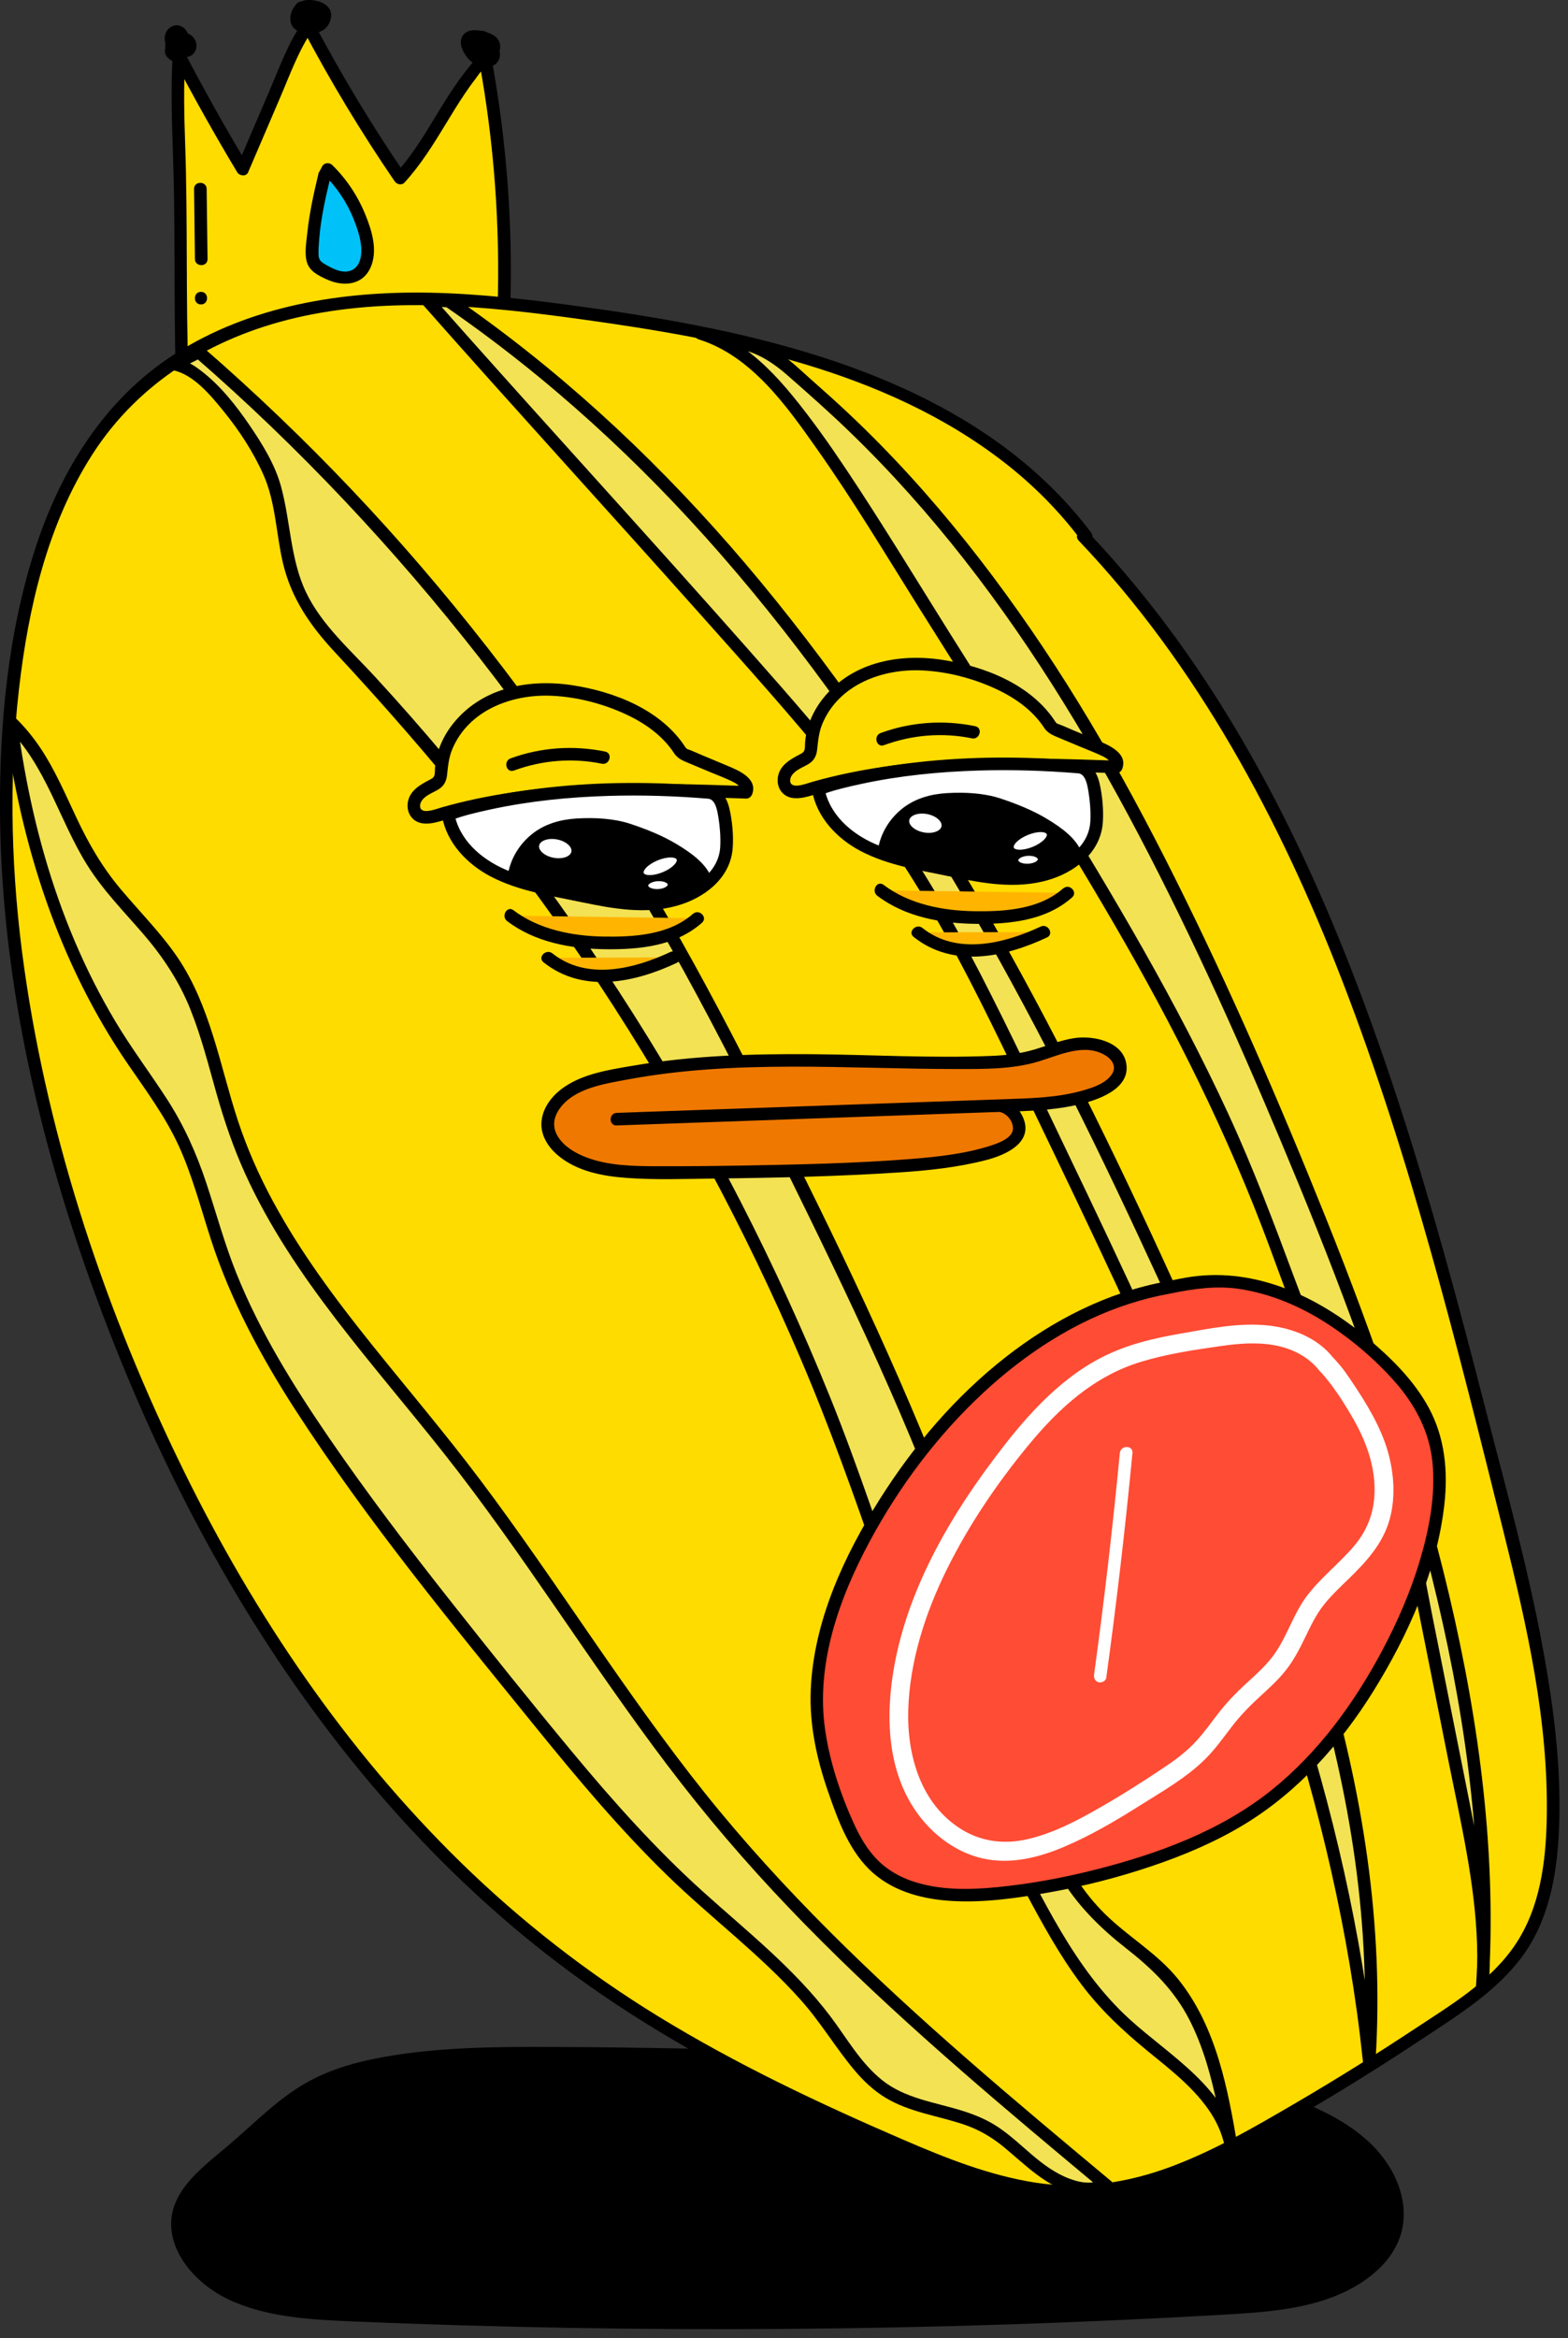 <svg width="102" height="152" viewBox="0 0 102 152" fill="none" xmlns="http://www.w3.org/2000/svg">
<rect x="0" y="0" width="102" height="152" fill="#333333" stroke="none"/>
<g clip-path="url(#clip0_131_1060)">
<path d="M32.78 20.059C32.961 14.671 32.559 9.265 31.59 3.965C31.382 3.981 31.224 4.145 31.087 4.301C29.143 6.529 28.035 9.399 26.027 11.572C23.843 8.386 21.844 5.073 20.045 1.655C19.425 2.52 18.999 3.506 18.581 4.486C17.65 6.654 16.722 8.823 15.79 10.991C14.332 8.571 12.951 6.106 11.643 3.599C11.506 5.884 11.591 8.178 11.678 10.469C11.817 14.191 11.714 20.654 11.856 24.379L32.783 20.062L32.78 20.059Z" fill="#FFDC00"/>
<path d="M33.191 20.059C33.369 14.633 32.959 9.197 31.987 3.856C31.946 3.626 31.684 3.531 31.482 3.569C31.078 3.651 30.824 3.973 30.575 4.273C30.327 4.574 30.103 4.869 29.879 5.177C29.396 5.849 28.959 6.551 28.527 7.255C27.675 8.651 26.845 10.07 25.737 11.28L26.381 11.362C24.2 8.173 22.201 4.863 20.398 1.444C20.243 1.152 19.858 1.207 19.691 1.444C18.741 2.793 18.176 4.394 17.529 5.901C16.832 7.528 16.133 9.153 15.437 10.78H16.144C14.689 8.358 13.304 5.895 11.996 3.389C11.797 3.006 11.256 3.214 11.232 3.596C11.057 6.611 11.273 9.625 11.319 12.64C11.36 15.234 11.349 17.828 11.368 20.422C11.379 21.741 11.393 23.057 11.442 24.376C11.453 24.655 11.693 24.827 11.961 24.772C14.331 24.283 16.701 23.794 19.071 23.306C22.818 22.533 26.567 21.76 30.313 20.985C31.171 20.807 32.031 20.63 32.888 20.452C33.404 20.346 33.186 19.557 32.67 19.663C30.3 20.152 27.93 20.641 25.559 21.129C21.813 21.902 18.064 22.675 14.317 23.451C13.46 23.628 12.6 23.805 11.742 23.983L12.261 24.379C12.078 19.385 12.22 14.388 12.046 9.393C11.977 7.463 11.939 5.532 12.051 3.602L11.286 3.809C12.594 6.313 13.979 8.779 15.434 11.201C15.576 11.438 16.016 11.496 16.141 11.201C16.838 9.574 17.537 7.949 18.233 6.321C18.88 4.814 19.445 3.214 20.396 1.865H19.689C21.491 5.284 23.489 8.593 25.671 11.783C25.813 11.99 26.125 12.072 26.316 11.864C27.367 10.715 28.186 9.393 28.992 8.069C29.39 7.411 29.792 6.753 30.221 6.114C30.436 5.794 30.657 5.48 30.895 5.174C31.089 4.926 31.37 4.426 31.695 4.364L31.19 4.077C32.148 9.347 32.539 14.71 32.367 20.062C32.35 20.589 33.169 20.589 33.186 20.062L33.191 20.059Z" fill="black"/>
<path d="M70.76 134.302C59.182 133.535 47.571 133.109 35.958 133.06C32.485 133.046 28.989 133.065 25.573 133.609C23.703 133.906 21.838 134.368 20.216 135.228C18.171 136.312 16.625 137.959 14.913 139.411C13.452 140.651 11.77 141.874 11.273 143.589C10.599 145.91 12.453 148.335 14.883 149.482C17.313 150.629 20.183 150.787 22.947 150.904C41.815 151.696 60.733 151.549 79.582 150.465C81.832 150.336 84.118 150.186 86.223 149.487C88.328 148.788 90.262 147.453 90.996 145.61C91.854 143.458 90.898 140.995 89.128 139.31C87.359 137.625 84.896 136.61 82.408 135.87C78.463 134.698 74.279 134.125 70.11 134.185" fill="black"/>
<path d="M70.643 34.854C63.333 25.089 50.193 22.058 38.11 20.384C33.07 19.685 27.961 19.103 22.898 19.636C17.836 20.168 12.768 21.902 9.008 25.332C4.281 29.641 2.121 36.107 1.149 42.431C-0.984 56.275 1.711 70.496 6.465 83.671C12.869 101.42 23.403 118.186 38.878 128.983C44.91 133.194 51.569 136.421 58.322 139.346C62.238 141.042 66.353 142.672 70.616 142.478C74.903 142.284 78.876 140.266 82.608 138.15C86.461 135.963 90.227 133.622 93.894 131.132C95.77 129.86 97.659 128.505 98.927 126.624C100.518 124.259 100.953 121.305 101.029 118.454C101.215 111.455 99.495 104.563 97.785 97.772C95.278 87.811 92.766 77.833 89.372 68.14C85.123 56.005 79.359 44.146 70.471 34.851" fill="#FFDC00"/>
<path d="M70.999 34.646C64.898 26.558 54.956 23.052 45.361 21.162C42.835 20.665 40.293 20.269 37.742 19.922C34.501 19.48 31.246 19.092 27.975 19.027C22.241 18.915 16.282 19.865 11.376 23.008C6.835 25.916 3.959 30.545 2.315 35.596C0.516 41.117 -0.044 47.081 -9.84571e-05 52.862C0.095 65.059 3.26 77.129 7.829 88.376C11.856 98.288 17.184 107.728 24.092 115.925C27.535 120.01 31.372 123.77 35.585 127.058C40.268 130.712 45.407 133.707 50.735 136.318C53.501 137.672 56.311 138.939 59.145 140.14C61.9 141.306 64.734 142.371 67.716 142.754C73.849 143.54 79.305 140.553 84.425 137.571C87.18 135.968 89.886 134.283 92.543 132.522C94.867 130.982 97.357 129.445 99.034 127.165C100.71 124.884 101.246 122.042 101.396 119.289C101.565 116.155 101.297 113.004 100.83 109.904C99.867 103.501 98.075 97.213 96.467 90.948C94.845 84.624 93.138 78.319 91.126 72.107C87.56 61.1 82.994 50.221 76.058 40.88C74.417 38.671 72.648 36.557 70.75 34.564C70.387 34.182 69.808 34.761 70.171 35.143C77.912 43.267 83.275 53.315 87.3 63.716C91.8 75.354 94.799 87.516 97.813 99.602C99.331 105.694 100.746 111.9 100.617 118.219C100.56 121.045 100.181 124.022 98.567 126.416C96.953 128.811 94.373 130.335 92.035 131.88C89.474 133.573 86.866 135.198 84.215 136.746C81.563 138.294 79.01 139.78 76.198 140.834C73.363 141.896 70.395 142.349 67.386 141.885C64.374 141.421 61.512 140.28 58.73 139.078C53.288 136.73 47.908 134.188 42.846 131.088C38.196 128.24 33.887 124.884 29.985 121.075C22.503 113.768 16.564 104.992 11.963 95.629C6.927 85.386 3.187 74.284 1.581 62.965C0.729 56.958 0.543 50.836 1.234 44.804C1.84 39.507 3.094 34.084 6.005 29.545C9.019 24.843 13.798 21.943 19.174 20.676C25.274 19.24 31.623 19.903 37.756 20.747C47.289 22.061 57.526 24.01 65.316 30.05C67.181 31.495 68.863 33.177 70.283 35.061C70.597 35.476 71.307 35.069 70.99 34.649L70.999 34.646Z" fill="black"/>
<path d="M47.013 22.164C49.687 22.164 50.801 23.508 52.816 25.264C66.529 37.202 75.021 53.946 82.241 70.635C86.88 81.361 91.148 92.295 93.846 103.665C95.809 111.939 96.992 120.799 96.415 129.281C96.795 125.327 95.951 121.034 95.176 117.14C94.146 111.985 93.12 106.83 92.09 101.677C91.795 100.197 91.498 98.706 90.919 97.314C90.157 95.473 88.934 93.868 87.896 92.166C85.321 87.953 83.874 83.169 82.085 78.565C77.752 67.405 71.351 57.187 64.992 47.043C62.58 43.196 60.169 39.351 57.755 35.503C55.877 32.508 53.993 29.504 51.822 26.713C50.148 24.562 48.171 22.454 45.56 21.67L47.013 22.167V22.164Z" fill="#F3E253"/>
<path d="M47.013 22.574C48.714 22.59 49.981 23.308 51.232 24.403C52.592 25.594 53.949 26.793 55.249 28.049C57.938 30.643 60.429 33.442 62.733 36.383C67.392 42.327 71.288 48.842 74.743 55.549C78.331 62.512 81.487 69.701 84.466 76.94C87.686 84.758 90.597 92.721 92.735 100.907C94.886 109.134 96.301 117.635 96.14 126.16C96.121 127.2 96.074 128.24 96.006 129.281C95.97 129.81 96.779 129.8 96.825 129.281C97.188 125.297 96.421 121.307 95.645 117.416C94.815 113.247 93.983 109.08 93.15 104.91C92.748 102.9 92.423 100.852 91.877 98.878C91.361 97.008 90.444 95.367 89.392 93.747C88.341 92.128 87.336 90.465 86.503 88.701C85.671 86.937 84.941 85.064 84.251 83.21C82.894 79.562 81.531 75.933 79.898 72.397C78.265 68.861 76.367 65.248 74.404 61.777C70.398 54.702 65.988 47.859 61.668 40.973C59.47 37.467 57.324 33.922 55.025 30.482C53.941 28.86 52.813 27.262 51.576 25.752C50.511 24.45 49.321 23.216 47.895 22.306C47.202 21.864 46.453 21.517 45.667 21.271C45.162 21.113 44.954 21.891 45.449 22.061C45.943 22.23 46.415 22.391 46.901 22.558C47.387 22.724 47.617 21.938 47.12 21.768C46.623 21.599 46.153 21.438 45.667 21.271L45.449 22.061C48.889 23.136 51.18 26.402 53.163 29.212C55.511 32.541 57.611 36.044 59.773 39.493C64.047 46.306 68.408 53.075 72.452 60.027C76.395 66.802 79.898 73.778 82.615 81.135C83.928 84.695 85.201 88.305 87.093 91.615C88.035 93.264 89.196 94.785 90.072 96.472C90.949 98.16 91.369 100.167 91.754 102.095C92.573 106.204 93.395 110.314 94.215 114.423C95.004 118.377 95.957 122.364 96.085 126.411C96.115 127.367 96.091 128.325 96.003 129.278H96.822C97.393 120.674 96.238 112.015 94.261 103.651C92.284 95.287 89.428 87.085 86.214 79.084C83.224 71.64 80.021 64.257 76.433 57.081C72.845 49.905 69.169 43.581 64.574 37.453C62.31 34.436 59.872 31.549 57.228 28.86C55.882 27.489 54.481 26.181 53.037 24.914C51.896 23.915 50.795 22.762 49.364 22.181C48.613 21.875 47.816 21.763 47.011 21.755C46.483 21.749 46.483 22.569 47.011 22.574H47.013Z" fill="black"/>
<path d="M29.186 19.576C40.486 27.333 49.235 37.169 56.951 48.496C64.668 59.822 70.812 72.143 76.47 84.627C83.668 100.508 90.232 116.589 89.066 133.986C86.688 111.297 76.737 91.036 66.853 70.477C64.256 65.079 61.642 59.658 58.278 54.702C55.37 50.418 51.932 46.524 48.505 42.644C41.589 34.812 34.689 27.323 27.772 19.491L29.189 19.576H29.186Z" fill="#F3E253"/>
<path d="M28.98 19.928C35.64 24.513 41.626 29.998 46.934 36.09C52.469 42.439 57.308 49.383 61.644 56.595C66.256 64.268 70.294 72.268 74.071 80.378C77.847 88.488 81.525 96.617 84.333 105.085C87.077 113.356 88.898 121.979 88.786 130.728C88.773 131.815 88.726 132.902 88.655 133.988H89.474C88.595 125.687 86.697 117.534 84.111 109.604C81.517 101.641 78.271 93.908 74.795 86.295C73.039 82.451 71.223 78.633 69.393 74.821C67.539 70.958 65.718 67.069 63.752 63.26C61.786 59.451 59.588 55.685 57.01 52.209C54.416 48.709 51.527 45.443 48.644 42.18C42.59 35.329 36.413 28.587 30.332 21.76C29.573 20.908 28.817 20.054 28.06 19.199L27.771 19.898L29.188 19.983C29.715 20.015 29.712 19.196 29.188 19.163L27.771 19.079C27.394 19.057 27.263 19.529 27.481 19.778C33.486 26.572 39.608 33.261 45.643 40.031C48.559 43.305 51.502 46.565 54.255 49.978C57.007 53.392 59.383 56.947 61.486 60.748C63.588 64.549 65.379 68.353 67.231 72.2C69.082 76.047 70.871 79.767 72.643 83.573C76.168 91.139 79.516 98.802 82.268 106.688C84.999 114.505 87.132 122.55 88.267 130.761C88.415 131.834 88.543 132.91 88.658 133.986C88.713 134.504 89.442 134.521 89.477 133.986C90.053 125.163 88.628 116.37 86.097 107.933C83.538 99.411 79.942 91.241 76.253 83.158C72.493 74.92 68.511 66.772 63.976 58.929C59.689 51.516 54.899 44.364 49.433 37.764C44.269 31.53 38.45 25.843 31.935 21.028C31.099 20.411 30.253 19.808 29.395 19.221C28.961 18.92 28.549 19.63 28.983 19.928H28.98Z" fill="black"/>
<path d="M12.934 22.88C23.297 31.858 32.72 42.969 39.989 54.593C44.418 61.676 48.194 69.142 51.884 76.637C57.162 87.363 62.304 98.253 65.272 109.833C66.659 115.245 67.776 121.165 71.869 124.972C73.065 126.083 74.471 126.96 75.618 128.123C78.594 131.138 79.436 135.599 80.137 139.78C79.605 136.017 75.686 133.909 72.923 131.301C70.285 128.811 68.532 125.545 66.826 122.342C64.401 117.788 61.968 113.222 60.023 108.441C58.453 104.582 57.206 100.604 55.802 96.683C48.645 76.714 37.319 58.249 22.756 42.824C21.56 41.557 20.323 40.282 19.564 38.715C18.526 36.574 18.483 34.103 17.909 31.793C17.336 29.482 13.701 24.106 11.361 23.669L12.937 22.88H12.934Z" fill="#F3E253"/>
<path d="M12.646 23.169C19.451 29.076 25.65 35.675 31.198 42.77C36.941 50.112 41.829 58.023 46.176 66.261C48.396 70.466 50.504 74.731 52.59 79.005C54.676 83.278 56.675 87.489 58.535 91.814C60.402 96.164 62.101 100.587 63.507 105.109C64.744 109.093 65.517 113.214 66.833 117.173C67.436 118.984 68.179 120.769 69.208 122.383C70.238 123.997 71.66 125.403 73.231 126.629C74.926 127.954 76.368 129.341 77.362 131.274C78.277 133.052 78.801 135.007 79.205 136.957C79.407 137.929 79.576 138.909 79.74 139.886C79.828 140.408 80.612 140.184 80.529 139.668C79.923 135.774 76.111 133.663 73.449 131.23C69.886 127.973 67.81 123.361 65.599 119.158C63.147 114.503 60.872 109.781 59.075 104.831C57.374 100.145 55.853 95.402 53.98 90.776C50.485 82.148 46.219 73.838 41.239 65.974C36.296 58.17 30.658 50.8 24.402 43.998C22.823 42.281 20.934 40.64 19.91 38.507C18.886 36.374 18.902 33.881 18.274 31.599C17.887 30.195 17.07 28.873 16.259 27.68C15.35 26.345 14.307 25.023 13.01 24.049C12.548 23.702 12.035 23.396 11.464 23.276L11.562 24.024L13.138 23.235C13.61 23 13.195 22.293 12.726 22.527L11.15 23.317C10.842 23.472 10.91 23.994 11.248 24.065C12.606 24.349 13.711 25.711 14.542 26.727C15.56 27.978 16.472 29.37 17.13 30.845C17.939 32.647 17.958 34.72 18.411 36.623C18.957 38.908 20.191 40.683 21.772 42.382C28.083 49.162 33.915 56.291 39.016 64.035C44.081 71.722 48.461 79.859 52.082 88.324C53.993 92.792 55.61 97.355 57.194 101.945C58.879 106.83 60.812 111.567 63.141 116.185C64.296 118.473 65.5 120.734 66.707 122.995C67.799 125.043 68.919 127.088 70.312 128.95C71.581 130.649 73.083 132.044 74.719 133.379C76.18 134.57 77.742 135.774 78.776 137.374C79.273 138.144 79.601 138.98 79.74 139.886L80.529 139.668C79.885 135.831 79.142 131.763 76.636 128.65C75.292 126.982 73.414 125.919 71.898 124.434C70.484 123.047 69.43 121.348 68.619 119.549C66.956 115.86 66.262 111.81 65.189 107.93C63.936 103.405 62.36 98.974 60.591 94.627C57.014 85.826 52.765 77.276 48.431 68.828C44.098 60.379 39.437 52.389 33.82 44.864C28.203 37.338 22.362 30.872 15.691 24.786C14.877 24.043 14.056 23.311 13.223 22.59C12.827 22.246 12.245 22.822 12.644 23.169H12.646Z" fill="black"/>
<path d="M72.007 142.085C62.854 134.45 53.638 126.755 46.107 117.517C40.179 110.248 35.378 102.128 29.603 94.736C24.3 87.95 18.058 81.569 15.243 73.432C14.003 69.852 13.446 65.966 11.409 62.771C10.038 60.62 8.072 58.91 6.576 56.843C4.268 53.657 3.575 49.684 0.724 46.972C1.718 54.697 4.061 62.143 8.419 68.598C9.541 70.261 10.767 71.864 11.677 73.653C12.935 76.135 13.542 78.887 14.467 81.511C16.015 85.891 18.462 89.897 21.089 93.728C25.005 99.438 29.357 104.831 33.704 110.218C37.175 114.522 40.665 118.842 44.717 122.602C47.808 125.469 51.243 128.03 53.761 131.413C54.968 133.035 56 134.881 57.712 135.957C59.697 137.208 62.264 137.202 64.301 138.368C65.549 139.081 66.521 140.19 67.681 141.036C68.842 141.883 70.442 142.658 71.775 142.117L72.007 142.085Z" fill="#F3E253"/>
<path d="M72.295 141.795C66.029 136.569 59.751 131.329 53.973 125.556C51.109 122.695 48.37 119.702 45.839 116.537C43.307 113.372 40.825 109.842 38.45 106.401C36.087 102.977 33.747 99.536 31.246 96.213C28.966 93.182 26.506 90.296 24.136 87.339C21.787 84.409 19.529 81.378 17.743 78.065C16.842 76.397 16.075 74.66 15.48 72.858C14.884 71.056 14.445 69.194 13.874 67.378C13.303 65.562 12.623 63.836 11.58 62.282C10.537 60.729 9.136 59.32 7.897 57.853C6.657 56.387 5.783 54.872 4.989 53.19C4.257 51.644 3.585 50.057 2.632 48.629C2.16 47.925 1.625 47.267 1.013 46.674C0.783 46.453 0.265 46.592 0.314 46.964C1.343 54.883 3.806 62.605 8.355 69.224C9.524 70.925 10.758 72.593 11.624 74.477C12.49 76.362 13.055 78.508 13.71 80.539C14.991 84.493 16.954 88.152 19.204 91.634C23.912 98.911 29.458 105.634 34.911 112.351C37.598 115.66 40.342 118.934 43.403 121.908C46.251 124.68 49.476 127.066 52.122 130.043C53.394 131.471 54.361 133.12 55.59 134.581C56.177 135.277 56.848 135.913 57.632 136.38C58.416 136.847 59.268 137.137 60.131 137.38C60.993 137.623 61.922 137.83 62.796 138.136C63.727 138.461 64.546 138.947 65.305 139.572C66.719 140.741 68.069 142.161 69.922 142.59C70.343 142.688 70.777 142.726 71.209 142.674C71.52 142.636 71.804 142.519 72.115 142.475C72.634 142.404 72.413 141.615 71.897 141.686C71.564 141.732 71.26 141.866 70.919 141.88C70.452 141.902 69.988 141.781 69.551 141.618C68.636 141.271 67.831 140.67 67.094 140.039C66.4 139.447 65.734 138.816 64.975 138.303C64.216 137.789 63.418 137.464 62.575 137.202C60.808 136.653 58.872 136.41 57.384 135.22C55.975 134.095 55.082 132.481 54.011 131.064C51.666 127.962 48.599 125.551 45.729 122.965C42.641 120.182 39.875 117.08 37.224 113.888C34.504 110.612 31.841 107.286 29.204 103.946C26.566 100.607 23.857 97.043 21.389 93.442C19.081 90.072 16.899 86.563 15.373 82.759C14.606 80.851 14.071 78.865 13.424 76.913C12.776 74.961 11.965 73.15 10.854 71.436C9.743 69.721 8.549 68.145 7.517 66.417C6.485 64.688 5.633 62.992 4.868 61.196C3.328 57.58 2.266 53.766 1.578 49.902C1.403 48.927 1.253 47.947 1.128 46.964L0.428 47.253C2.984 49.722 3.831 53.288 5.671 56.229C6.69 57.859 8.041 59.235 9.295 60.682C10.548 62.13 11.649 63.768 12.383 65.608C13.118 67.449 13.555 69.218 14.073 71.045C14.592 72.872 15.174 74.589 15.944 76.285C17.487 79.687 19.592 82.795 21.856 85.752C24.138 88.731 26.588 91.576 28.914 94.52C31.476 97.761 33.837 101.153 36.183 104.552C38.529 107.952 40.888 111.412 43.4 114.727C45.912 118.042 48.512 121.078 51.33 124.024C56.952 129.906 63.145 135.203 69.379 140.419C70.157 141.069 70.933 141.719 71.711 142.366C72.112 142.702 72.697 142.126 72.29 141.787L72.295 141.795Z" fill="black"/>
<path d="M68.323 47.16C67.225 45.407 65.259 44.381 63.279 43.774C61.16 43.124 58.837 42.868 56.745 43.6C54.653 44.331 52.873 46.224 52.764 48.438C52.753 48.673 52.753 48.927 52.614 49.115C52.518 49.246 52.368 49.323 52.223 49.397C51.846 49.588 51.447 49.784 51.196 50.126C50.945 50.467 50.893 50.997 51.202 51.286C51.538 51.598 52.07 51.477 52.507 51.346C58.976 49.419 65.862 49.629 72.61 49.855C72.828 49.364 72.228 48.922 71.731 48.714C70.655 48.264 69.579 47.813 68.503 47.362L68.32 47.163L68.323 47.16Z" fill="#FFDC00"/>
<path d="M68.677 46.953C67.11 44.501 64.049 43.307 61.28 42.89C58.364 42.45 55.256 43.092 53.413 45.566C53.033 46.076 52.736 46.658 52.556 47.267C52.46 47.584 52.403 47.911 52.373 48.239C52.359 48.397 52.378 48.578 52.337 48.733C52.291 48.908 52.173 48.963 52.02 49.042C51.425 49.353 50.773 49.716 50.617 50.432C50.472 51.095 50.827 51.745 51.518 51.865C52.209 51.985 53.001 51.619 53.667 51.445C54.47 51.234 55.281 51.054 56.094 50.901C57.774 50.587 59.472 50.391 61.179 50.273C64.985 50.011 68.803 50.134 72.612 50.262C72.8 50.268 72.948 50.129 73.008 49.962C73.366 48.949 72.123 48.436 71.408 48.135C70.848 47.9 70.291 47.668 69.731 47.433C69.442 47.313 69.155 47.177 68.863 47.07C68.571 46.964 68.844 47.106 68.748 47.021C68.699 46.977 68.655 46.923 68.612 46.874C68.254 46.486 67.675 47.065 68.033 47.453C68.268 47.706 68.508 47.805 68.833 47.939C69.308 48.138 69.783 48.337 70.261 48.537C70.712 48.725 71.17 48.897 71.613 49.105C71.839 49.211 72.328 49.438 72.219 49.746L72.615 49.446C66.408 49.238 60.089 49.036 54.008 50.516C53.637 50.606 53.266 50.705 52.894 50.809C52.578 50.899 52.247 51.03 51.919 51.065C51.657 51.095 51.392 51.035 51.401 50.727C51.409 50.418 51.671 50.189 51.917 50.033C52.162 49.877 52.446 49.774 52.684 49.604C52.979 49.394 53.115 49.099 53.154 48.744C53.219 48.149 53.266 47.597 53.5 47.038C54.576 44.49 57.408 43.455 59.999 43.581C61.586 43.657 63.211 44.072 64.658 44.725C65.966 45.312 67.181 46.147 67.965 47.371C68.249 47.813 68.956 47.403 68.672 46.958L68.677 46.953Z" fill="black"/>
<path d="M70.16 49.864C71.236 49.951 71.261 51.742 71.332 52.818C71.365 53.293 71.34 53.777 71.193 54.23C70.985 54.872 70.537 55.418 70.01 55.838C68.798 56.805 67.187 57.146 65.639 57.114C64.09 57.081 62.569 56.712 61.054 56.395C59.429 56.057 57.764 55.767 56.283 55.014C54.803 54.26 53.501 52.947 53.233 51.305C53.233 51.305 59.263 48.965 70.16 49.864Z" fill="white"/>
<path d="M70.16 50.273C70.63 50.328 70.742 51.087 70.802 51.439C70.906 52.056 70.958 52.731 70.93 53.353C70.857 55.109 69.175 56.144 67.626 56.507C65.83 56.931 63.975 56.592 62.201 56.218C60.426 55.844 58.585 55.59 56.925 54.863C55.363 54.181 53.935 52.941 53.624 51.194L53.337 51.699C54.189 51.368 55.098 51.161 55.989 50.967C58.511 50.421 61.095 50.164 63.67 50.088C65.832 50.022 67.998 50.093 70.155 50.271C70.679 50.314 70.676 49.495 70.155 49.451C66.662 49.167 63.14 49.157 59.656 49.552C57.747 49.768 55.833 50.088 53.984 50.628C53.695 50.713 53.4 50.8 53.119 50.91C52.897 50.994 52.791 51.174 52.832 51.415C53.138 53.146 54.468 54.525 55.98 55.319C57.826 56.291 59.962 56.584 61.982 57.01C63.989 57.433 66.092 57.793 68.11 57.228C69.893 56.731 71.599 55.442 71.739 53.471C71.796 52.657 71.714 51.731 71.531 50.937C71.359 50.194 70.963 49.547 70.155 49.451C69.633 49.389 69.636 50.208 70.155 50.271L70.16 50.273Z" fill="black"/>
<path d="M69.445 58.042C68.082 59.279 66.124 59.582 64.284 59.634C61.824 59.705 59.216 59.374 57.269 57.873" fill="#FFB500"/>
<path d="M69.156 57.752C67.603 59.129 65.32 59.265 63.346 59.232C61.371 59.2 59.162 58.798 57.48 57.52C57.06 57.201 56.653 57.913 57.068 58.228C58.887 59.609 61.221 60.027 63.46 60.054C65.7 60.082 68.037 59.844 69.741 58.334C70.137 57.984 69.555 57.406 69.162 57.755L69.156 57.752Z" fill="black"/>
<path d="M67.899 60.584C66.596 61.201 65.212 61.693 63.776 61.783C62.339 61.873 60.835 61.526 59.721 60.611" fill="#FFB500"/>
<path d="M67.692 60.232C65.344 61.335 62.25 62.113 60.011 60.325C59.604 60 59.02 60.576 59.432 60.904C61.999 62.954 65.376 62.222 68.107 60.939C68.585 60.715 68.167 60.008 67.695 60.232H67.692Z" fill="black"/>
<path d="M69.982 55.568C69.826 55.082 69.422 54.716 69.021 54.391C68.682 54.115 68.33 53.85 67.956 53.621C67.331 53.239 66.648 52.96 65.965 52.682C65.479 52.485 64.993 52.286 64.483 52.16C63.86 52.007 63.216 51.966 62.574 51.953C61.706 51.936 60.818 51.972 60.007 52.272C58.694 52.761 57.697 53.979 57.501 55.333C57.501 55.333 61.602 56.873 65.045 56.955C68.489 57.034 69.982 55.568 69.982 55.568Z" fill="black"/>
<path d="M70.38 55.459C70.027 54.484 69.017 53.788 68.165 53.266C67.218 52.684 66.114 52.245 65.06 51.898C64.006 51.551 62.734 51.486 61.584 51.557C60.528 51.622 59.523 51.901 58.687 52.567C57.852 53.233 57.278 54.184 57.112 55.224C57.073 55.459 57.172 55.642 57.398 55.729C58.958 56.313 60.596 56.75 62.231 57.048C64.514 57.466 66.977 57.602 69.132 56.592C69.533 56.404 69.956 56.169 70.279 55.855C70.655 55.486 70.076 54.907 69.7 55.276C69.683 55.289 69.67 55.306 69.653 55.319C69.634 55.336 69.615 55.349 69.599 55.366C69.511 55.44 69.623 55.349 69.569 55.388C69.367 55.535 69.151 55.666 68.93 55.781C68.127 56.196 67.218 56.417 66.322 56.502C63.963 56.726 61.546 56.16 59.299 55.491C58.734 55.322 58.171 55.145 57.62 54.94L57.906 55.445C58.067 54.437 58.646 53.534 59.514 52.982C60.571 52.31 61.893 52.316 63.1 52.381C64.41 52.452 65.604 52.925 66.786 53.465C67.34 53.717 67.865 54.014 68.353 54.377C68.812 54.719 69.397 55.117 69.599 55.677C69.776 56.169 70.568 55.956 70.388 55.459H70.38Z" fill="black"/>
<path d="M61.38 53.738C61.457 53.335 60.989 52.908 60.336 52.784C59.682 52.66 59.09 52.886 59.014 53.289C58.938 53.692 59.405 54.119 60.059 54.243C60.712 54.367 61.304 54.141 61.38 53.738Z" fill="white" stroke="black" stroke-width="0.273" stroke-miterlimit="10"/>
<path d="M67.231 55.175C67.892 54.904 68.334 54.455 68.218 54.172C68.102 53.888 67.472 53.878 66.811 54.149C66.149 54.42 65.707 54.869 65.823 55.153C65.939 55.436 66.569 55.446 67.231 55.175Z" fill="white" stroke="black" stroke-width="0.273" stroke-miterlimit="10"/>
<path d="M66.899 56.282C67.325 56.258 67.661 56.063 67.649 55.847C67.636 55.63 67.281 55.473 66.855 55.497C66.429 55.521 66.093 55.716 66.105 55.933C66.118 56.15 66.473 56.306 66.899 56.282Z" fill="white" stroke="black" stroke-width="0.273" stroke-miterlimit="10"/>
<path d="M63.44 47.207C61.389 46.783 59.254 46.928 57.288 47.649C56.796 47.829 57.009 48.621 57.506 48.438C59.336 47.767 61.313 47.603 63.221 47.996C63.735 48.102 63.956 47.313 63.44 47.207Z" fill="black"/>
<path d="M44.247 48.81C43.149 47.057 41.183 46.03 39.204 45.424C37.085 44.774 34.761 44.517 32.669 45.249C30.578 45.981 28.797 47.873 28.688 50.088C28.677 50.322 28.677 50.576 28.538 50.765C28.442 50.896 28.292 50.972 28.147 51.046C27.77 51.237 27.372 51.434 27.121 51.775C26.869 52.116 26.817 52.646 27.126 52.936C27.462 53.247 27.994 53.127 28.431 52.996C34.9 51.068 41.787 51.278 48.534 51.505C48.752 51.013 48.152 50.571 47.655 50.363C46.579 49.913 45.503 49.462 44.427 49.012L44.244 48.812L44.247 48.81Z" fill="#FFDC00"/>
<path d="M44.603 48.602C43.036 46.15 39.975 44.957 37.206 44.539C34.289 44.099 31.182 44.741 29.339 47.215C28.959 47.726 28.662 48.307 28.481 48.916C28.386 49.233 28.328 49.561 28.299 49.888C28.285 50.047 28.304 50.227 28.263 50.383C28.217 50.557 28.099 50.612 27.946 50.691C27.351 51.002 26.698 51.365 26.543 52.081C26.398 52.745 26.753 53.394 27.444 53.514C28.135 53.635 28.927 53.269 29.593 53.094C30.396 52.884 31.207 52.703 32.02 52.551C33.7 52.237 35.398 52.04 37.105 51.922C40.911 51.66 44.729 51.783 48.538 51.912C48.726 51.917 48.874 51.778 48.934 51.611C49.291 50.598 48.049 50.085 47.334 49.785C46.774 49.55 46.217 49.318 45.657 49.083C45.367 48.963 45.081 48.826 44.789 48.719C44.496 48.613 44.77 48.755 44.674 48.67C44.625 48.627 44.581 48.572 44.537 48.523C44.18 48.135 43.601 48.714 43.959 49.102C44.193 49.356 44.434 49.454 44.759 49.588C45.234 49.787 45.709 49.986 46.187 50.186C46.637 50.374 47.096 50.546 47.538 50.754C47.765 50.86 48.254 51.087 48.145 51.395L48.541 51.095C42.334 50.888 36.015 50.686 29.934 52.166C29.563 52.256 29.191 52.354 28.82 52.458C28.503 52.548 28.173 52.679 27.845 52.714C27.583 52.745 27.318 52.684 27.326 52.376C27.335 52.067 27.597 51.838 27.843 51.682C28.088 51.527 28.372 51.423 28.61 51.254C28.905 51.043 29.041 50.748 29.079 50.393C29.145 49.798 29.191 49.247 29.426 48.687C30.502 46.139 33.334 45.104 35.925 45.23C37.512 45.306 39.136 45.721 40.584 46.374C41.892 46.961 43.107 47.797 43.89 49.02C44.174 49.462 44.882 49.053 44.597 48.608L44.603 48.602Z" fill="black"/>
<path d="M46.085 51.513C47.161 51.6 47.186 53.392 47.257 54.468C47.289 54.943 47.265 55.426 47.117 55.879C46.91 56.521 46.462 57.067 45.935 57.488C44.723 58.454 43.112 58.795 41.563 58.763C40.015 58.73 38.494 58.361 36.979 58.045C35.354 57.706 33.688 57.417 32.208 56.663C30.728 55.909 29.426 54.596 29.158 52.955C29.158 52.955 35.187 50.615 46.085 51.513Z" fill="white"/>
<path d="M46.085 51.923C46.554 51.977 46.666 52.736 46.726 53.089C46.83 53.706 46.882 54.38 46.855 55.003C46.781 56.758 45.099 57.793 43.551 58.157C41.754 58.58 39.9 58.241 38.125 57.867C36.35 57.493 34.51 57.239 32.849 56.513C31.288 55.83 29.859 54.59 29.548 52.843L29.261 53.348C30.113 53.017 31.023 52.81 31.913 52.616C34.436 52.07 37.019 51.813 39.594 51.737C41.757 51.671 43.922 51.742 46.079 51.92C46.603 51.964 46.601 51.144 46.079 51.101C42.587 50.817 39.064 50.806 35.58 51.202C33.671 51.417 31.757 51.737 29.909 52.278C29.619 52.362 29.324 52.45 29.043 52.559C28.822 52.644 28.715 52.824 28.756 53.064C29.062 54.795 30.392 56.174 31.905 56.969C33.751 57.941 35.886 58.233 37.907 58.659C39.913 59.082 42.016 59.443 44.034 58.877C45.817 58.38 47.524 57.092 47.663 55.12C47.72 54.306 47.638 53.381 47.455 52.586C47.283 51.843 46.887 51.196 46.079 51.101C45.558 51.038 45.56 51.857 46.079 51.92L46.085 51.923Z" fill="black"/>
<path d="M45.37 59.691C44.007 60.928 42.049 61.231 40.209 61.283C37.748 61.354 35.141 61.024 33.194 59.522" fill="#FFB500"/>
<path d="M45.079 59.402C43.526 60.778 41.243 60.914 39.269 60.882C37.294 60.849 35.085 60.447 33.403 59.17C32.983 58.85 32.576 59.563 32.991 59.877C34.809 61.258 37.144 61.676 39.383 61.704C41.622 61.731 43.96 61.493 45.664 59.983C46.06 59.634 45.478 59.055 45.085 59.404L45.079 59.402Z" fill="black"/>
<path d="M43.823 62.233C42.521 62.85 41.136 63.342 39.7 63.432C38.264 63.522 36.759 63.175 35.645 62.261" fill="#FFB500"/>
<path d="M43.616 61.881C41.268 62.984 38.174 63.763 35.935 61.974C35.528 61.649 34.944 62.225 35.356 62.553C37.923 64.603 41.301 63.872 44.031 62.588C44.509 62.364 44.091 61.657 43.619 61.881H43.616Z" fill="black"/>
<path d="M45.908 57.217C45.752 56.731 45.348 56.365 44.947 56.04C44.608 55.765 44.256 55.5 43.882 55.27C43.257 54.888 42.574 54.609 41.891 54.331C41.405 54.134 40.919 53.935 40.408 53.809C39.786 53.657 39.141 53.616 38.5 53.602C37.631 53.586 36.744 53.621 35.933 53.921C34.62 54.41 33.623 55.628 33.426 56.982C33.426 56.982 37.528 58.523 40.971 58.604C44.414 58.684 45.908 57.217 45.908 57.217Z" fill="black"/>
<path d="M46.303 57.108C45.951 56.133 44.94 55.437 44.088 54.915C43.141 54.334 42.038 53.894 40.984 53.547C39.93 53.2 38.657 53.135 37.508 53.206C36.451 53.272 35.446 53.55 34.611 54.216C33.775 54.883 33.202 55.833 33.035 56.873C32.997 57.108 33.095 57.291 33.322 57.378C34.881 57.963 36.519 58.4 38.155 58.697C40.438 59.115 42.901 59.252 45.055 58.241C45.456 58.053 45.88 57.818 46.202 57.504C46.579 57.135 46 56.556 45.623 56.925C45.607 56.939 45.593 56.955 45.577 56.969C45.557 56.985 45.538 56.999 45.522 57.015C45.435 57.089 45.547 56.999 45.492 57.037C45.29 57.184 45.074 57.316 44.853 57.43C44.05 57.845 43.141 58.066 42.245 58.151C39.886 58.375 37.469 57.81 35.222 57.141C34.657 56.971 34.094 56.794 33.543 56.589L33.83 57.094C33.991 56.087 34.569 55.183 35.438 54.631C36.495 53.96 37.816 53.965 39.023 54.031C40.334 54.102 41.527 54.574 42.709 55.115C43.264 55.366 43.788 55.663 44.277 56.027C44.736 56.368 45.32 56.767 45.522 57.326C45.7 57.818 46.491 57.605 46.311 57.108H46.303Z" fill="black"/>
<path d="M37.304 55.387C37.381 54.984 36.913 54.557 36.26 54.433C35.607 54.309 35.015 54.535 34.938 54.938C34.862 55.341 35.33 55.768 35.983 55.892C36.636 56.016 37.228 55.79 37.304 55.387Z" fill="white" stroke="black" stroke-width="0.273" stroke-miterlimit="10"/>
<path d="M43.157 56.825C43.818 56.554 44.26 56.105 44.144 55.822C44.028 55.538 43.398 55.528 42.736 55.799C42.075 56.07 41.633 56.52 41.749 56.803C41.865 57.086 42.495 57.096 43.157 56.825Z" fill="white" stroke="black" stroke-width="0.273" stroke-miterlimit="10"/>
<path d="M42.825 57.93C43.251 57.906 43.587 57.711 43.574 57.494C43.562 57.277 43.207 57.12 42.781 57.144C42.355 57.168 42.019 57.363 42.031 57.58C42.043 57.797 42.399 57.953 42.825 57.93Z" fill="white" stroke="black" stroke-width="0.273" stroke-miterlimit="10"/>
<path d="M39.366 48.856C37.315 48.433 35.18 48.578 33.214 49.298C32.722 49.479 32.935 50.27 33.432 50.088C35.262 49.416 37.239 49.252 39.147 49.645C39.661 49.752 39.882 48.963 39.366 48.856Z" fill="black"/>
<path d="M40.115 72.749L65.679 71.845C67.517 71.78 69.401 71.706 71.105 71.097C71.938 70.799 72.801 70.261 72.877 69.494C72.978 68.484 71.624 67.779 70.444 67.831C69.264 67.886 68.189 68.418 67.055 68.71C65.843 69.022 64.565 69.06 63.303 69.071C55.48 69.142 47.532 68.339 39.913 69.931C38.889 70.144 37.854 70.412 37.008 70.955C36.161 71.498 35.539 72.372 35.64 73.268C35.724 74 36.273 74.638 36.953 75.081C38.575 76.143 40.781 76.211 42.832 76.214C47.417 76.22 52.002 76.116 56.581 75.9C59.082 75.783 61.608 75.63 64.016 75.015C64.838 74.805 65.704 74.502 66.154 73.874C66.605 73.246 65.993 72.031 65.155 71.883" fill="#EF7800"/>
<path d="M40.116 73.159C48.228 72.872 56.341 72.585 64.456 72.298C66.313 72.233 68.203 72.236 70.027 71.831C71.275 71.556 73.541 70.846 73.268 69.153C73.033 67.689 71.116 67.304 69.909 67.479C69.005 67.61 68.165 67.962 67.293 68.222C66.376 68.495 65.431 68.601 64.475 68.639C60.582 68.798 56.669 68.557 52.775 68.527C48.881 68.497 45.025 68.618 41.208 69.27C39.51 69.56 37.524 69.841 36.208 71.059C35.667 71.558 35.261 72.236 35.22 72.984C35.176 73.787 35.637 74.529 36.222 75.043C37.459 76.127 39.163 76.454 40.755 76.569C42.663 76.708 44.597 76.632 46.505 76.61C50.508 76.564 54.525 76.474 58.52 76.211C60.418 76.086 62.326 75.884 64.172 75.403C65.409 75.081 67.203 74.294 66.578 72.705C66.351 72.132 65.879 71.627 65.259 71.496C64.746 71.386 64.525 72.175 65.041 72.285C65.516 72.386 65.936 72.918 65.89 73.415C65.835 73.997 64.929 74.314 64.47 74.464C62.812 75.002 61.027 75.195 59.298 75.335C55.636 75.627 51.947 75.701 48.277 75.766C46.423 75.799 44.572 75.815 42.718 75.81C41.178 75.805 39.575 75.783 38.12 75.226C37.434 74.963 36.713 74.543 36.309 73.909C35.905 73.276 35.995 72.64 36.407 72.064C37.358 70.737 39.302 70.458 40.787 70.179C47.862 68.852 55.104 69.491 62.253 69.491C64.033 69.491 65.852 69.516 67.572 68.997C68.943 68.582 70.567 67.768 71.936 68.623C72.383 68.904 72.651 69.382 72.307 69.863C71.886 70.45 71.07 70.709 70.409 70.895C68.741 71.367 66.993 71.394 65.273 71.455C57.794 71.719 50.315 71.982 42.838 72.246L40.118 72.342C39.591 72.361 39.591 73.18 40.118 73.161L40.116 73.159Z" fill="black"/>
<path d="M76.014 83.691C69.939 84.769 64.641 88.688 60.728 93.351C58.847 95.593 57.225 98.032 55.901 100.601C54.115 104.072 52.864 107.897 53.184 111.682C53.353 113.692 53.962 115.628 54.68 117.504C55.24 118.962 55.903 120.436 57.097 121.477C59.21 123.317 62.451 123.364 65.362 123.03C68.434 122.678 71.479 122.012 74.425 121.045C76.924 120.229 79.37 119.188 81.544 117.728C85.29 115.215 88.075 111.565 90.164 107.687C91.663 104.907 92.846 101.958 93.384 98.905C93.736 96.901 93.799 94.815 93.13 92.925C92.428 90.946 90.967 89.316 89.386 87.896C87.638 86.326 85.67 84.93 83.412 84.108C81.153 83.286 79.305 83.043 76.891 83.51L76.012 83.691H76.014Z" fill="#FF4C34"/>
<path d="M75.906 83.294C72.04 83.993 68.481 85.823 65.404 88.231C62.163 90.768 59.438 93.96 57.245 97.431C54.9 101.142 52.925 105.399 52.74 109.85C52.644 112.116 53.127 114.333 53.867 116.466C54.523 118.35 55.263 120.414 56.808 121.763C58.242 123.014 60.139 123.478 61.999 123.576C64.088 123.686 66.201 123.38 68.252 123.014C70.54 122.607 72.801 122.028 75.002 121.28C77.072 120.576 79.106 119.715 80.977 118.574C84.456 116.452 87.211 113.356 89.349 109.918C91.626 106.256 93.467 102.111 93.958 97.794C94.204 95.631 93.988 93.428 92.934 91.495C91.965 89.714 90.474 88.251 88.931 86.962C85.755 84.308 81.75 82.402 77.525 82.991C76.979 83.068 76.441 83.185 75.903 83.297C75.365 83.409 75.606 84.193 76.122 84.086C77.624 83.778 79.117 83.557 80.652 83.791C82.621 84.095 84.513 84.884 86.19 85.949C87.866 87.014 89.406 88.322 90.717 89.796C92.028 91.271 92.992 93.056 93.185 95.074C93.39 97.201 92.978 99.361 92.377 101.396C91.776 103.43 90.894 105.462 89.873 107.37C88.063 110.748 85.758 113.91 82.76 116.329C79.461 118.989 75.363 120.494 71.297 121.526C69.175 122.064 67.007 122.468 64.825 122.678C63.012 122.853 61.109 122.88 59.361 122.29C58.534 122.012 57.761 121.572 57.136 120.961C56.44 120.278 55.948 119.423 55.547 118.544C54.676 116.635 53.982 114.549 53.679 112.471C53.054 108.198 54.572 103.927 56.568 100.211C58.496 96.623 60.986 93.299 63.976 90.525C66.707 87.991 69.912 85.891 73.476 84.747C74.341 84.469 75.223 84.25 76.119 84.089C76.638 83.996 76.417 83.207 75.901 83.3L75.906 83.294Z" fill="black"/>
<path d="M86.73 88.267C85.717 86.97 84.103 86.342 82.508 86.164C80.616 85.954 78.672 86.364 76.815 86.686C74.958 87.008 73.271 87.415 71.651 88.245C70.177 89.001 68.863 90.061 67.697 91.232C66.531 92.404 65.513 93.69 64.53 95.006C63.495 96.393 62.523 97.827 61.652 99.323C59.943 102.259 58.602 105.464 58.083 108.834C57.564 112.203 57.848 115.854 60.18 118.503C61.158 119.612 62.477 120.483 63.929 120.808C65.715 121.206 67.523 120.767 69.175 120.07C70.914 119.339 72.544 118.38 74.139 117.375C75.614 116.444 77.208 115.548 78.445 114.303C79.068 113.678 79.581 112.952 80.119 112.253C80.657 111.554 81.211 110.977 81.834 110.401C82.456 109.825 83.084 109.274 83.612 108.615C84.138 107.957 84.526 107.217 84.892 106.458C85.258 105.699 85.61 104.954 86.129 104.304C86.612 103.698 87.183 103.165 87.74 102.625C88.887 101.513 89.963 100.336 90.4 98.758C90.837 97.18 90.659 95.353 90.094 93.777C89.529 92.202 88.548 90.683 87.555 89.253C87.303 88.892 87.027 88.581 86.733 88.259C86.2 87.672 85.332 88.543 85.864 89.127C86.659 89.998 87.317 91.008 87.942 92.076C88.734 93.43 89.343 94.935 89.411 96.519C89.48 98.103 89.029 99.4 88.043 100.544C87.058 101.688 85.921 102.554 85.031 103.722C84.056 105.003 83.666 106.639 82.631 107.878C82.129 108.482 81.539 109 80.963 109.53C80.387 110.06 79.802 110.672 79.297 111.319C78.792 111.966 78.355 112.591 77.82 113.176C77.285 113.76 76.613 114.292 75.927 114.754C74.502 115.721 73.038 116.649 71.542 117.506C70.059 118.356 68.495 119.18 66.818 119.56C65.341 119.896 63.864 119.724 62.567 118.929C59.907 117.302 58.998 114.12 59.082 111.166C59.175 107.985 60.194 104.844 61.594 102.013C63.02 99.132 64.855 96.426 66.897 93.949C68.94 91.473 71.215 89.43 74.256 88.513C75.936 88.007 77.7 87.743 79.431 87.497C81.017 87.27 82.76 87.169 84.25 87.868C84.887 88.166 85.422 88.576 85.853 89.13C86.058 89.392 86.509 89.343 86.722 89.13C86.981 88.87 86.926 88.524 86.722 88.261L86.73 88.267Z" fill="white"/>
<path d="M72.845 94.455C72.386 99.263 71.829 104.061 71.171 108.848C71.141 109.069 71.226 109.285 71.458 109.353C71.649 109.407 71.93 109.285 71.963 109.066C72.632 104.208 73.2 99.337 73.667 94.455C73.716 93.93 72.897 93.933 72.848 94.455H72.845Z" fill="white"/>
<path d="M11.751 2.294C11.306 2.419 11.284 2.968 11.456 3.315C11.628 3.662 12.059 3.815 12.412 3.624C12.789 3.419 12.873 2.938 12.679 2.578C12.502 2.247 12.13 2.1 11.773 2.078C11.415 2.056 11.076 2.187 10.877 2.482C10.678 2.777 10.727 3.211 10.921 3.487C11.036 3.648 11.188 3.782 11.388 3.831C11.609 3.883 11.833 3.823 12.005 3.675C12.177 3.528 12.24 3.301 12.196 3.088C12.152 2.875 11.969 2.701 11.765 2.621C11.415 2.485 10.948 2.703 10.79 3.036C10.672 3.282 10.716 3.558 10.913 3.752C11.036 3.875 11.205 3.984 11.374 4.03C11.604 4.09 11.841 4.03 12.013 3.869C12.139 3.752 12.21 3.58 12.251 3.416C12.333 3.088 12.349 2.744 12.289 2.411C12.229 2.078 12.04 1.805 11.732 1.685C11.385 1.548 10.973 1.756 10.812 2.078C10.634 2.43 10.711 2.818 10.907 3.146C11 3.299 11.115 3.441 11.265 3.542C11.448 3.664 11.71 3.697 11.907 3.58C12.218 3.394 12.311 2.957 12.114 2.654C11.89 2.313 11.396 2.247 11.06 2.46C10.85 2.594 10.719 2.81 10.752 3.064C10.782 3.296 10.956 3.462 11.167 3.544C11.306 3.596 11.478 3.599 11.623 3.555C11.811 3.495 11.956 3.367 12.068 3.206C12.152 3.086 12.201 2.946 12.253 2.81C12.33 2.61 12.169 2.351 11.967 2.305C11.732 2.25 11.546 2.376 11.461 2.591C11.451 2.621 11.388 2.739 11.448 2.627C11.431 2.657 11.418 2.692 11.402 2.722C11.39 2.739 11.38 2.755 11.371 2.772C11.339 2.829 11.385 2.747 11.393 2.744C11.382 2.747 11.361 2.777 11.352 2.785C11.325 2.818 11.437 2.728 11.363 2.777C11.319 2.807 11.331 2.763 11.402 2.763C11.396 2.763 11.371 2.769 11.366 2.774C11.437 2.739 11.461 2.769 11.41 2.766C11.358 2.763 11.377 2.747 11.453 2.774C11.442 2.772 11.426 2.769 11.418 2.766C11.35 2.752 11.5 2.807 11.459 2.782C11.418 2.758 11.533 2.862 11.494 2.81L11.535 2.867C11.513 2.832 11.519 2.848 11.552 2.919C11.563 2.963 11.56 3.012 11.552 3.053L11.53 3.11C11.489 3.157 11.481 3.17 11.502 3.148C11.538 3.113 11.412 3.195 11.483 3.162C11.497 3.157 11.513 3.148 11.524 3.14C11.442 3.189 11.464 3.165 11.502 3.154C11.563 3.137 11.524 3.173 11.472 3.154C11.481 3.157 11.511 3.154 11.519 3.154C11.598 3.154 11.426 3.132 11.497 3.154C11.568 3.176 11.429 3.11 11.47 3.14C11.494 3.159 11.533 3.192 11.448 3.121C11.47 3.14 11.481 3.181 11.418 3.08C11.456 3.137 11.388 2.99 11.402 3.039C11.426 3.121 11.393 2.927 11.402 3.026C11.407 3.083 11.401 2.971 11.41 2.968C11.41 2.979 11.404 2.99 11.402 3.001C11.434 2.933 11.44 2.914 11.426 2.941C11.402 2.982 11.505 2.864 11.456 2.905C11.456 2.905 11.549 2.843 11.5 2.87L11.65 2.829C11.617 2.829 11.62 2.829 11.658 2.832H11.691C11.65 2.823 11.661 2.829 11.724 2.853C11.724 2.851 11.683 2.829 11.683 2.829C11.751 2.853 11.735 2.875 11.71 2.848C11.704 2.843 11.664 2.793 11.658 2.793C11.675 2.793 11.716 2.875 11.664 2.799C11.642 2.766 11.62 2.731 11.598 2.695C11.587 2.676 11.576 2.654 11.565 2.635C11.549 2.608 11.554 2.575 11.573 2.657C11.563 2.613 11.546 2.57 11.533 2.529C11.522 2.493 11.541 2.479 11.533 2.559C11.533 2.534 11.533 2.501 11.53 2.479C11.53 2.406 11.53 2.504 11.524 2.512C11.527 2.509 11.543 2.452 11.541 2.447C11.541 2.455 11.494 2.539 11.527 2.482C11.535 2.468 11.543 2.455 11.552 2.444C11.59 2.376 11.483 2.507 11.543 2.458C11.554 2.449 11.568 2.436 11.576 2.428C11.522 2.488 11.516 2.471 11.546 2.455C11.612 2.414 11.459 2.482 11.527 2.463C11.606 2.441 11.421 2.468 11.502 2.466C11.552 2.466 11.5 2.49 11.459 2.46C11.459 2.46 11.492 2.471 11.497 2.471L11.434 2.447C11.434 2.447 11.456 2.46 11.467 2.466C11.467 2.474 11.385 2.387 11.429 2.438C11.434 2.444 11.448 2.463 11.456 2.468C11.39 2.425 11.41 2.4 11.434 2.444C11.445 2.466 11.459 2.488 11.47 2.507C11.486 2.534 11.478 2.564 11.453 2.468C11.456 2.482 11.464 2.496 11.467 2.509C11.478 2.545 11.486 2.578 11.494 2.613C11.494 2.627 11.497 2.643 11.502 2.654C11.47 2.539 11.494 2.589 11.497 2.63C11.502 2.684 11.505 2.736 11.505 2.791C11.505 2.834 11.505 2.878 11.505 2.922C11.505 2.955 11.511 3.023 11.494 3.053L11.502 3.001C11.502 3.015 11.497 3.031 11.497 3.045C11.494 3.069 11.489 3.094 11.483 3.116C11.475 3.162 11.464 3.206 11.451 3.252C11.445 3.271 11.44 3.288 11.434 3.307C11.418 3.359 11.483 3.214 11.445 3.282C11.445 3.282 11.423 3.315 11.423 3.32C11.423 3.296 11.483 3.241 11.44 3.296C11.407 3.334 11.527 3.236 11.461 3.274C11.5 3.252 11.53 3.244 11.576 3.241C11.494 3.247 11.647 3.266 11.598 3.244C11.634 3.269 11.513 3.206 11.598 3.244C11.59 3.239 11.502 3.178 11.497 3.181C11.511 3.173 11.571 3.244 11.513 3.192C11.486 3.167 11.467 3.129 11.522 3.214C11.502 3.184 11.508 3.167 11.535 3.249C11.554 3.309 11.535 3.348 11.524 3.405L11.513 3.432C11.535 3.397 11.527 3.405 11.489 3.457C11.497 3.454 11.538 3.408 11.541 3.405C11.538 3.441 11.47 3.451 11.519 3.424C11.538 3.413 11.557 3.402 11.576 3.394C11.625 3.367 11.481 3.43 11.563 3.405C11.59 3.397 11.631 3.405 11.527 3.405C11.612 3.4 11.456 3.38 11.505 3.397C11.535 3.408 11.579 3.43 11.481 3.383C11.505 3.394 11.533 3.43 11.451 3.359C11.508 3.411 11.402 3.282 11.44 3.345C11.41 3.293 11.402 3.244 11.412 3.187L11.418 3.154C11.407 3.195 11.415 3.178 11.44 3.11C11.426 3.137 11.396 3.157 11.47 3.075C11.421 3.129 11.541 3.028 11.497 3.053C11.453 3.077 11.604 3.02 11.53 3.039C11.483 3.05 11.533 3.023 11.579 3.036C11.576 3.036 11.546 3.036 11.538 3.036C11.614 3.05 11.631 3.05 11.584 3.036C11.642 3.064 11.658 3.069 11.631 3.056C11.573 3.015 11.639 3.047 11.647 3.075C11.647 3.069 11.614 3.045 11.614 3.042C11.557 2.987 11.653 3.107 11.628 3.061C11.62 3.045 11.609 3.026 11.598 3.009C11.579 2.979 11.593 2.957 11.612 3.042C11.609 3.026 11.601 3.012 11.595 2.995C11.59 2.979 11.587 2.935 11.579 2.924L11.587 2.985C11.587 2.968 11.587 2.952 11.587 2.935C11.587 2.919 11.59 2.903 11.587 2.886C11.593 2.971 11.573 2.96 11.587 2.924C11.612 2.843 11.533 3.004 11.582 2.933C11.59 2.922 11.601 2.903 11.606 2.892C11.576 2.955 11.56 2.952 11.587 2.924C11.642 2.867 11.502 2.971 11.573 2.935C11.587 2.93 11.601 2.922 11.612 2.914C11.68 2.875 11.522 2.941 11.598 2.922C11.612 2.919 11.628 2.914 11.642 2.911C11.655 2.908 11.672 2.905 11.685 2.903C11.617 2.911 11.601 2.914 11.634 2.911C11.675 2.911 11.718 2.905 11.759 2.908C11.775 2.908 11.795 2.908 11.811 2.911C11.898 2.914 11.729 2.892 11.806 2.911C11.827 2.916 11.849 2.919 11.868 2.924C11.882 2.927 11.893 2.933 11.907 2.935C11.948 2.952 11.939 2.946 11.882 2.922C11.882 2.922 11.931 2.946 11.928 2.946C11.939 2.952 11.95 2.96 11.961 2.965C11.989 2.982 11.978 2.974 11.928 2.938C11.937 2.949 11.953 2.96 11.964 2.971C11.975 2.982 11.986 2.993 11.997 3.006C11.961 2.957 11.95 2.946 11.967 2.971C11.972 2.982 11.986 3.017 11.997 3.023L11.972 2.968C11.978 2.982 11.98 2.998 11.986 3.012C12.008 3.08 11.98 2.971 11.98 2.971C11.98 2.987 11.98 3.001 11.98 3.017L11.989 2.955C11.98 3.028 12.03 2.889 12.002 2.93C11.95 3.012 12.062 2.875 12.008 2.93C11.978 2.96 11.986 2.93 12.04 2.908C12.01 2.919 11.948 2.944 12.059 2.908C11.986 2.933 12.147 2.908 12.092 2.908C12.046 2.908 12.201 2.935 12.12 2.908C12.073 2.894 12.212 2.963 12.158 2.922L12.21 2.963C12.21 2.963 12.191 2.946 12.182 2.935C12.133 2.892 12.215 2.974 12.21 2.974C12.196 2.971 12.191 2.933 12.18 2.922C12.232 2.982 12.207 3.001 12.193 2.952C12.191 2.935 12.171 2.897 12.177 2.881C12.177 2.878 12.182 2.995 12.185 2.927C12.185 2.908 12.185 2.886 12.185 2.864C12.185 2.788 12.169 2.955 12.182 2.905C12.191 2.875 12.182 2.892 12.158 2.957C12.117 3.023 12.057 3.066 11.983 3.091C12.191 3.034 12.338 2.799 12.27 2.586C12.201 2.373 11.986 2.239 11.765 2.299L11.751 2.294Z" fill="black"/>
<path d="M19.25 0.292C19.002 0.65 19.177 1.136 19.395 1.461C19.638 1.824 19.985 2.072 20.427 2.108C20.845 2.141 21.241 1.887 21.413 1.513C21.52 1.286 21.582 1.035 21.52 0.786C21.465 0.573 21.317 0.407 21.143 0.284C20.867 0.087 20.474 0.011 20.143 -0.003C19.715 -0.019 19.308 0.164 19.078 0.532C18.871 0.866 18.797 1.382 19.029 1.72C19.327 2.157 19.941 2.146 20.299 1.791C20.517 1.573 20.627 1.245 20.465 0.958C20.277 0.625 19.764 0.59 19.564 0.934C19.365 1.278 19.616 1.704 20.02 1.687C20.285 1.677 20.537 1.543 20.728 1.368C20.881 1.229 20.894 0.926 20.728 0.789C20.523 0.62 20.255 0.568 20.02 0.718C19.767 0.879 19.706 1.215 19.859 1.466C20.031 1.745 20.422 1.797 20.659 1.57C20.758 1.474 20.823 1.338 20.826 1.199C20.829 1.049 20.774 0.937 20.681 0.825C20.545 0.658 20.242 0.672 20.102 0.825C19.941 0.999 19.955 1.226 20.102 1.403C19.977 1.251 19.974 1.043 20.149 0.939C20.31 0.844 20.534 0.92 20.583 1.095C20.624 1.237 20.534 1.401 20.392 1.439C20.296 1.464 20.223 1.428 20.149 1.371V0.792L20.127 0.811C20.091 0.841 20.097 0.836 20.14 0.803C20.135 0.816 20.091 0.833 20.078 0.841L20.064 0.849C20.023 0.868 20.029 0.868 20.081 0.844C20.061 0.86 20.018 0.863 19.996 0.871C19.93 0.896 20.001 0.871 20.02 0.871H19.993C20.332 1.109 20.386 1.305 20.16 1.461C20.004 1.554 19.81 1.496 19.745 1.346C19.731 1.322 19.726 1.292 19.726 1.264C19.726 1.229 19.731 1.193 19.753 1.163C19.75 1.158 19.709 1.262 19.739 1.193C19.761 1.141 19.731 1.199 19.717 1.215L19.698 1.234C19.665 1.262 19.671 1.259 19.717 1.221C19.723 1.221 19.671 1.248 19.671 1.248L19.72 1.229C19.704 1.234 19.687 1.24 19.668 1.245C19.589 1.275 19.731 1.251 19.682 1.245C19.594 1.234 19.693 1.262 19.695 1.251C19.676 1.248 19.66 1.242 19.644 1.234C19.695 1.256 19.706 1.262 19.682 1.245C19.635 1.221 19.747 1.316 19.693 1.251L19.723 1.289C19.701 1.251 19.704 1.259 19.728 1.313C19.728 1.305 19.717 1.272 19.712 1.262C19.682 1.177 19.709 1.349 19.712 1.259C19.712 1.234 19.712 1.212 19.712 1.188V1.174C19.717 1.128 19.715 1.136 19.706 1.199C19.693 1.166 19.736 1.068 19.747 1.032C19.772 0.939 19.704 1.109 19.747 1.024C19.756 1.008 19.764 0.991 19.775 0.975C19.783 0.961 19.805 0.912 19.821 0.904L19.791 0.942C19.791 0.942 19.81 0.92 19.818 0.912C19.826 0.901 19.857 0.866 19.87 0.866L19.832 0.896C19.848 0.885 19.865 0.874 19.881 0.866C19.892 0.86 19.928 0.846 19.933 0.838C19.878 0.86 19.873 0.863 19.914 0.849C19.933 0.844 19.949 0.838 19.968 0.833C19.968 0.833 20.023 0.819 20.023 0.822L19.971 0.827C19.99 0.827 20.009 0.825 20.029 0.822C20.078 0.819 20.127 0.822 20.176 0.822C20.198 0.822 20.244 0.822 20.266 0.83C20.261 0.827 20.168 0.814 20.247 0.83C20.304 0.841 20.364 0.852 20.422 0.866C20.465 0.876 20.509 0.887 20.553 0.904C20.572 0.909 20.594 0.917 20.613 0.926C20.698 0.956 20.528 0.882 20.608 0.926C20.643 0.945 20.678 0.967 20.714 0.986C20.782 1.027 20.668 0.934 20.698 0.972C20.709 0.986 20.739 1.021 20.755 1.029C20.698 0.999 20.711 0.961 20.736 1.013C20.76 1.065 20.709 0.909 20.728 0.988C20.73 1.008 20.752 1.087 20.733 0.994C20.747 1.051 20.739 1.018 20.739 0.988C20.736 1.046 20.709 1.1 20.692 1.155C20.676 1.21 20.741 1.068 20.692 1.147C20.676 1.174 20.659 1.201 20.643 1.229C20.616 1.278 20.711 1.16 20.648 1.221C20.643 1.226 20.597 1.281 20.591 1.278C20.583 1.275 20.668 1.231 20.608 1.264L20.583 1.278C20.542 1.297 20.55 1.297 20.605 1.272C20.602 1.281 20.55 1.292 20.539 1.294C20.455 1.316 20.553 1.294 20.553 1.294C20.553 1.297 20.476 1.297 20.471 1.297H20.444C20.397 1.292 20.405 1.294 20.468 1.3C20.465 1.305 20.392 1.283 20.386 1.281C20.373 1.278 20.359 1.272 20.345 1.267C20.315 1.256 20.326 1.262 20.378 1.283C20.326 1.286 20.277 1.196 20.231 1.199L20.269 1.229C20.255 1.218 20.239 1.204 20.225 1.19C20.203 1.171 20.184 1.15 20.165 1.13C20.149 1.111 20.119 1.087 20.108 1.065C20.151 1.152 20.119 1.079 20.102 1.054C20.07 1.005 20.04 0.956 20.012 0.904C19.999 0.879 19.988 0.852 19.974 0.825C19.936 0.748 19.993 0.896 19.974 0.816C19.966 0.789 19.958 0.762 19.949 0.734C19.925 0.655 19.949 0.822 19.949 0.718C19.949 0.685 19.963 0.628 19.944 0.734C19.958 0.694 19.952 0.699 19.93 0.756C19.939 0.74 19.949 0.724 19.96 0.71C20.083 0.532 19.999 0.248 19.813 0.15C19.603 0.038 19.384 0.109 19.253 0.298L19.25 0.292Z" fill="black"/>
<path d="M31.416 1.996C31.074 1.961 30.831 2.277 30.747 2.569C30.673 2.826 30.651 3.121 30.725 3.38C30.881 3.929 31.506 4.303 32.041 4.009C32.27 3.88 32.423 3.637 32.489 3.389C32.56 3.121 32.565 2.802 32.401 2.567C32.229 2.321 31.959 2.198 31.683 2.103C31.435 2.018 31.167 1.969 30.905 1.963C30.643 1.958 30.378 2.018 30.19 2.204C29.957 2.43 29.933 2.78 30.029 3.072C30.179 3.531 30.495 3.932 30.908 4.186C31.134 4.325 31.413 4.421 31.68 4.394C31.978 4.364 32.265 4.216 32.418 3.948C32.735 3.391 32.292 2.742 31.713 2.632C31.397 2.572 31.033 2.589 30.738 2.728C30.392 2.892 30.192 3.32 30.392 3.673C30.493 3.85 30.689 3.987 30.9 3.978C31.11 3.97 31.304 3.861 31.399 3.675C31.519 3.443 31.459 3.129 31.214 3.004C31.014 2.903 30.738 2.914 30.586 3.096C30.476 3.225 30.433 3.38 30.501 3.544C30.564 3.695 30.711 3.796 30.875 3.796C31.356 3.801 31.765 3.484 31.924 3.039C31.986 2.864 31.88 2.671 31.735 2.578C31.667 2.534 31.601 2.485 31.522 2.463C31.394 2.427 31.265 2.463 31.156 2.529C30.984 2.635 30.889 2.823 30.878 3.02C30.856 3.372 31.137 3.643 31.47 3.689C31.779 3.73 32.082 3.572 32.273 3.334C32.404 3.173 32.492 2.971 32.434 2.761C32.369 2.526 32.112 2.436 31.896 2.392C31.604 2.332 31.184 2.305 30.954 2.534C30.725 2.763 30.752 3.096 30.796 3.391C30.815 3.512 30.85 3.621 30.905 3.73C30.938 3.796 30.987 3.861 31.039 3.913C31.143 4.017 31.274 4.06 31.418 4.063C31.735 4.069 32.03 3.869 32.169 3.591C32.309 3.312 32.361 2.935 32.248 2.638C32.117 2.285 31.73 2.002 31.342 2.144C31.14 2.217 30.984 2.425 31.055 2.649C31.118 2.845 31.345 3.012 31.56 2.935C31.574 2.93 31.59 2.924 31.604 2.922C31.533 2.93 31.519 2.933 31.563 2.933L31.5 2.924C31.541 2.938 31.53 2.933 31.468 2.908C31.481 2.916 31.495 2.922 31.509 2.933L31.465 2.897C31.465 2.897 31.489 2.919 31.498 2.93C31.459 2.878 31.451 2.87 31.476 2.908C31.517 2.971 31.459 2.829 31.476 2.908C31.481 2.924 31.484 2.941 31.489 2.96L31.484 2.903C31.484 2.903 31.489 2.995 31.489 3.009C31.489 3.036 31.487 3.064 31.484 3.088C31.506 2.998 31.479 3.181 31.484 3.088C31.476 3.121 31.47 3.151 31.459 3.184C31.429 3.282 31.495 3.132 31.454 3.2C31.448 3.211 31.44 3.225 31.432 3.236C31.416 3.26 31.424 3.252 31.457 3.208C31.457 3.208 31.366 3.301 31.427 3.244C31.454 3.222 31.457 3.222 31.427 3.241C31.388 3.26 31.399 3.258 31.457 3.233C31.438 3.236 31.402 3.247 31.386 3.252C31.454 3.244 31.468 3.241 31.421 3.241C31.489 3.252 31.5 3.255 31.457 3.244L31.637 3.35C31.607 3.318 31.612 3.329 31.653 3.378C31.642 3.364 31.634 3.35 31.626 3.337L31.615 3.315C31.596 3.277 31.601 3.285 31.629 3.345C31.634 3.334 31.612 3.288 31.607 3.274C31.604 3.258 31.599 3.241 31.596 3.225C31.588 3.181 31.59 3.192 31.599 3.258C31.607 3.214 31.588 3.151 31.588 3.105C31.588 3.072 31.588 3.042 31.588 3.009C31.585 2.935 31.56 3.099 31.588 3.026C31.566 3.083 31.53 3.132 31.476 3.162C31.383 3.214 31.438 3.181 31.479 3.17C31.506 3.165 31.495 3.167 31.44 3.176C31.459 3.176 31.479 3.173 31.5 3.17C31.53 3.17 31.56 3.17 31.588 3.17C31.599 3.17 31.721 3.178 31.651 3.17C31.579 3.162 31.7 3.181 31.713 3.184C31.743 3.189 31.771 3.198 31.798 3.208C31.82 3.217 31.943 3.266 31.839 3.219L31.637 2.864C31.645 2.93 31.653 2.829 31.659 2.81C31.672 2.777 31.672 2.777 31.653 2.81L31.683 2.772C31.667 2.777 31.596 2.848 31.588 2.867C31.634 2.834 31.642 2.826 31.618 2.843C31.607 2.851 31.596 2.859 31.585 2.864C31.571 2.873 31.549 2.878 31.539 2.889C31.593 2.867 31.604 2.862 31.577 2.873C31.563 2.878 31.552 2.881 31.539 2.884C31.549 2.875 31.645 2.864 31.566 2.875C31.525 2.881 31.67 2.897 31.593 2.878C31.525 2.862 31.656 2.914 31.618 2.889C31.579 2.864 31.692 2.963 31.64 2.905L31.675 2.952C31.7 3.017 31.705 3.036 31.697 3.006C31.689 2.963 31.705 3.124 31.702 3.047C31.7 2.982 31.686 3.135 31.7 3.088C31.711 3.058 31.7 3.075 31.678 3.143L31.634 3.195L31.648 3.181C31.615 3.214 31.577 3.236 31.533 3.249L31.216 3.208C31.255 3.233 31.293 3.258 31.331 3.282L31.143 2.821C31.126 2.862 31.132 2.851 31.156 2.791C31.148 2.804 31.143 2.821 31.134 2.834C31.126 2.848 31.118 2.862 31.11 2.875C31.085 2.911 31.091 2.903 31.129 2.851C31.113 2.864 31.096 2.889 31.08 2.903C31.069 2.914 31.055 2.924 31.044 2.935C31.096 2.897 31.104 2.889 31.069 2.916C31.042 2.933 31.014 2.949 30.984 2.965C30.919 3.001 31.072 2.941 30.992 2.96C30.968 2.965 30.921 2.971 30.9 2.982C30.968 2.974 30.982 2.971 30.935 2.976C30.919 2.976 30.902 2.976 30.886 2.976L31.175 3.675C31.121 3.741 31.003 3.763 30.927 3.752C30.859 3.744 30.741 3.684 30.711 3.615L30.657 3.408C30.648 3.225 30.856 3.116 31.009 3.178C31.05 3.195 31.072 3.225 31.104 3.252L31.123 3.277C31.107 3.247 31.107 3.252 31.123 3.285C31.132 3.318 31.143 3.342 31.143 3.378C31.143 3.299 31.118 3.476 31.143 3.394C31.143 3.402 31.099 3.484 31.134 3.427C31.134 3.427 31.077 3.487 31.11 3.462C31.189 3.405 31.044 3.512 31.126 3.451C31.162 3.427 31.102 3.468 31.096 3.462C31.096 3.462 31.145 3.446 31.151 3.446C31.17 3.441 31.189 3.438 31.208 3.432C31.222 3.43 31.306 3.413 31.241 3.427C31.175 3.441 31.285 3.424 31.301 3.421C31.339 3.419 31.377 3.416 31.416 3.416C31.446 3.416 31.503 3.432 31.53 3.421C31.519 3.424 31.432 3.402 31.506 3.421C31.525 3.427 31.544 3.43 31.56 3.435C31.577 3.441 31.596 3.446 31.615 3.451C31.697 3.473 31.593 3.446 31.596 3.443C31.607 3.435 31.67 3.49 31.683 3.495C31.683 3.495 31.62 3.441 31.648 3.471C31.659 3.482 31.672 3.492 31.683 3.506C31.694 3.52 31.73 3.561 31.692 3.512C31.651 3.457 31.697 3.522 31.702 3.531C31.711 3.544 31.716 3.563 31.724 3.574C31.724 3.574 31.697 3.495 31.705 3.533C31.705 3.55 31.713 3.566 31.719 3.58C31.735 3.629 31.719 3.49 31.713 3.542C31.713 3.55 31.713 3.569 31.713 3.577C31.692 3.495 31.735 3.503 31.716 3.539C31.686 3.602 31.732 3.512 31.732 3.509C31.721 3.522 31.711 3.544 31.705 3.561C31.683 3.604 31.762 3.501 31.727 3.533C31.716 3.544 31.702 3.555 31.694 3.566C31.667 3.596 31.727 3.542 31.73 3.539C31.719 3.542 31.7 3.558 31.689 3.566C31.689 3.566 31.648 3.583 31.645 3.588C31.651 3.577 31.741 3.558 31.675 3.574C31.659 3.577 31.642 3.583 31.629 3.588C31.571 3.604 31.651 3.58 31.667 3.585C31.653 3.58 31.558 3.599 31.552 3.585C31.552 3.583 31.659 3.61 31.577 3.585C31.558 3.58 31.539 3.577 31.522 3.572C31.506 3.566 31.487 3.561 31.468 3.555C31.454 3.553 31.416 3.531 31.462 3.555C31.514 3.583 31.459 3.555 31.446 3.547C31.424 3.536 31.402 3.525 31.383 3.514C31.35 3.495 31.317 3.476 31.287 3.454C31.276 3.446 31.265 3.441 31.255 3.432L31.244 3.424C31.216 3.402 31.216 3.402 31.244 3.424L31.265 3.441C31.265 3.441 31.246 3.424 31.235 3.416C31.224 3.408 31.216 3.4 31.205 3.391C31.175 3.367 31.148 3.34 31.121 3.309C31.096 3.285 31.072 3.26 31.05 3.233C31.042 3.222 31.033 3.214 31.025 3.203C30.979 3.151 31.036 3.217 31.042 3.225C31.003 3.162 30.957 3.105 30.919 3.039C30.902 3.012 30.889 2.985 30.875 2.957C30.867 2.941 30.861 2.924 30.853 2.911C30.826 2.856 30.872 2.927 30.864 2.935C30.875 2.924 30.777 2.736 30.804 2.725C30.809 2.725 30.809 2.834 30.812 2.752C30.812 2.69 30.818 2.777 30.804 2.782C30.804 2.782 30.815 2.725 30.818 2.731C30.818 2.731 30.785 2.81 30.804 2.769C30.829 2.72 30.749 2.834 30.782 2.796C30.793 2.782 30.834 2.75 30.782 2.793C30.736 2.832 30.763 2.81 30.777 2.802C30.84 2.761 30.687 2.826 30.76 2.807C30.785 2.799 30.812 2.793 30.837 2.788C30.889 2.774 30.744 2.796 30.799 2.793C30.809 2.793 30.823 2.793 30.834 2.793C30.908 2.791 30.984 2.793 31.058 2.802C31.074 2.802 31.14 2.813 31.08 2.802C31.023 2.791 31.077 2.802 31.085 2.802C31.126 2.807 31.167 2.815 31.205 2.823C31.285 2.84 31.364 2.862 31.443 2.886C31.481 2.9 31.519 2.914 31.558 2.927C31.566 2.93 31.612 2.944 31.615 2.949C31.615 2.949 31.547 2.919 31.585 2.938C31.615 2.954 31.648 2.968 31.678 2.985C31.689 2.99 31.7 2.998 31.711 3.004C31.721 3.009 31.732 3.017 31.743 3.026C31.768 3.042 31.757 3.034 31.711 3.001C31.711 3.001 31.798 3.091 31.746 3.031C31.705 2.985 31.738 3.028 31.746 3.042C31.773 3.083 31.73 2.971 31.735 3.02C31.735 3.028 31.741 3.053 31.743 3.061C31.713 3.004 31.738 2.993 31.735 3.036C31.735 3.056 31.735 3.075 31.735 3.094C31.735 3.11 31.727 3.195 31.735 3.118C31.743 3.042 31.73 3.14 31.724 3.159C31.716 3.192 31.705 3.222 31.697 3.252C31.683 3.299 31.675 3.249 31.711 3.222C31.705 3.228 31.692 3.26 31.689 3.263C31.68 3.277 31.672 3.29 31.664 3.304C31.637 3.35 31.675 3.285 31.686 3.277C31.678 3.282 31.661 3.301 31.656 3.309C31.61 3.364 31.711 3.279 31.678 3.296C31.664 3.304 31.651 3.312 31.637 3.32C31.596 3.345 31.727 3.29 31.659 3.309C31.615 3.32 31.642 3.296 31.7 3.309C31.686 3.307 31.656 3.309 31.642 3.309C31.607 3.318 31.689 3.318 31.694 3.318C31.675 3.309 31.648 3.307 31.629 3.301C31.615 3.299 31.577 3.279 31.634 3.307C31.7 3.334 31.634 3.307 31.62 3.296C31.62 3.296 31.585 3.271 31.579 3.271C31.596 3.271 31.656 3.337 31.599 3.285C31.588 3.274 31.577 3.263 31.566 3.252C31.514 3.198 31.579 3.252 31.577 3.271C31.577 3.266 31.509 3.146 31.539 3.208C31.563 3.258 31.541 3.217 31.539 3.206C31.53 3.178 31.525 3.151 31.517 3.124C31.514 3.113 31.509 3.064 31.517 3.124C31.525 3.192 31.517 3.107 31.517 3.094C31.517 3.05 31.517 3.006 31.517 2.965C31.517 2.949 31.525 2.886 31.517 2.949C31.509 3.017 31.522 2.924 31.522 2.919C31.53 2.878 31.541 2.837 31.552 2.796C31.555 2.785 31.56 2.774 31.563 2.763C31.539 2.821 31.53 2.834 31.544 2.807C31.549 2.796 31.555 2.785 31.56 2.774C31.566 2.763 31.574 2.755 31.579 2.744C31.601 2.703 31.517 2.813 31.566 2.766C31.498 2.829 31.506 2.81 31.533 2.793L31.473 2.821C31.399 2.826 31.383 2.832 31.427 2.834C31.64 2.856 31.844 2.63 31.836 2.425C31.825 2.184 31.656 2.04 31.427 2.015L31.416 1.996Z" fill="black"/>
<path d="M12.624 12.282C12.643 13.801 12.662 15.319 12.681 16.84C12.687 17.367 13.506 17.367 13.501 16.84C13.482 15.322 13.462 13.803 13.443 12.282C13.438 11.755 12.619 11.755 12.624 12.282Z" fill="black"/>
<path d="M13.074 19.791C13.601 19.791 13.601 18.972 13.074 18.972C12.547 18.972 12.547 19.791 13.074 19.791Z" fill="black"/>
<path d="M21.106 11.425C20.7 13.107 20.35 14.715 20.32 16.455C20.317 16.662 20.32 16.881 20.413 17.066C20.525 17.293 20.746 17.427 20.959 17.547C21.308 17.746 21.672 17.935 22.059 18.019C22.447 18.104 22.873 18.077 23.214 17.858C23.608 17.607 23.84 17.129 23.902 16.646C23.965 16.163 23.878 15.671 23.758 15.201C23.34 13.601 22.485 12.129 21.325 11.015L21.109 11.425H21.106Z" fill="#00C2F8"/>
<path d="M20.71 11.316C20.404 12.588 20.123 13.869 19.986 15.171C19.926 15.761 19.79 16.501 19.975 17.077C20.161 17.653 20.737 17.921 21.229 18.15C22.28 18.642 23.561 18.582 24.099 17.402C24.593 16.315 24.2 15.016 23.774 13.97C23.279 12.749 22.55 11.643 21.608 10.723C21.428 10.546 21.089 10.568 20.964 10.805L20.748 11.215C20.502 11.682 21.21 12.097 21.455 11.627L21.671 11.217L21.027 11.299C21.879 12.129 22.558 13.132 23.004 14.237C23.23 14.805 23.441 15.422 23.495 16.034C23.544 16.569 23.449 17.285 22.905 17.552C22.332 17.836 21.655 17.473 21.158 17.186C20.871 17.023 20.732 16.894 20.721 16.553C20.71 16.212 20.74 15.879 20.765 15.548C20.871 14.188 21.174 12.853 21.494 11.529C21.616 11.015 20.827 10.797 20.704 11.31L20.71 11.316Z" fill="black"/>
</g>
<defs>
<clipPath id="clip0_131_1060">
<rect width="101.456" height="151.407" fill="white"/>
</clipPath>
</defs>
</svg>

